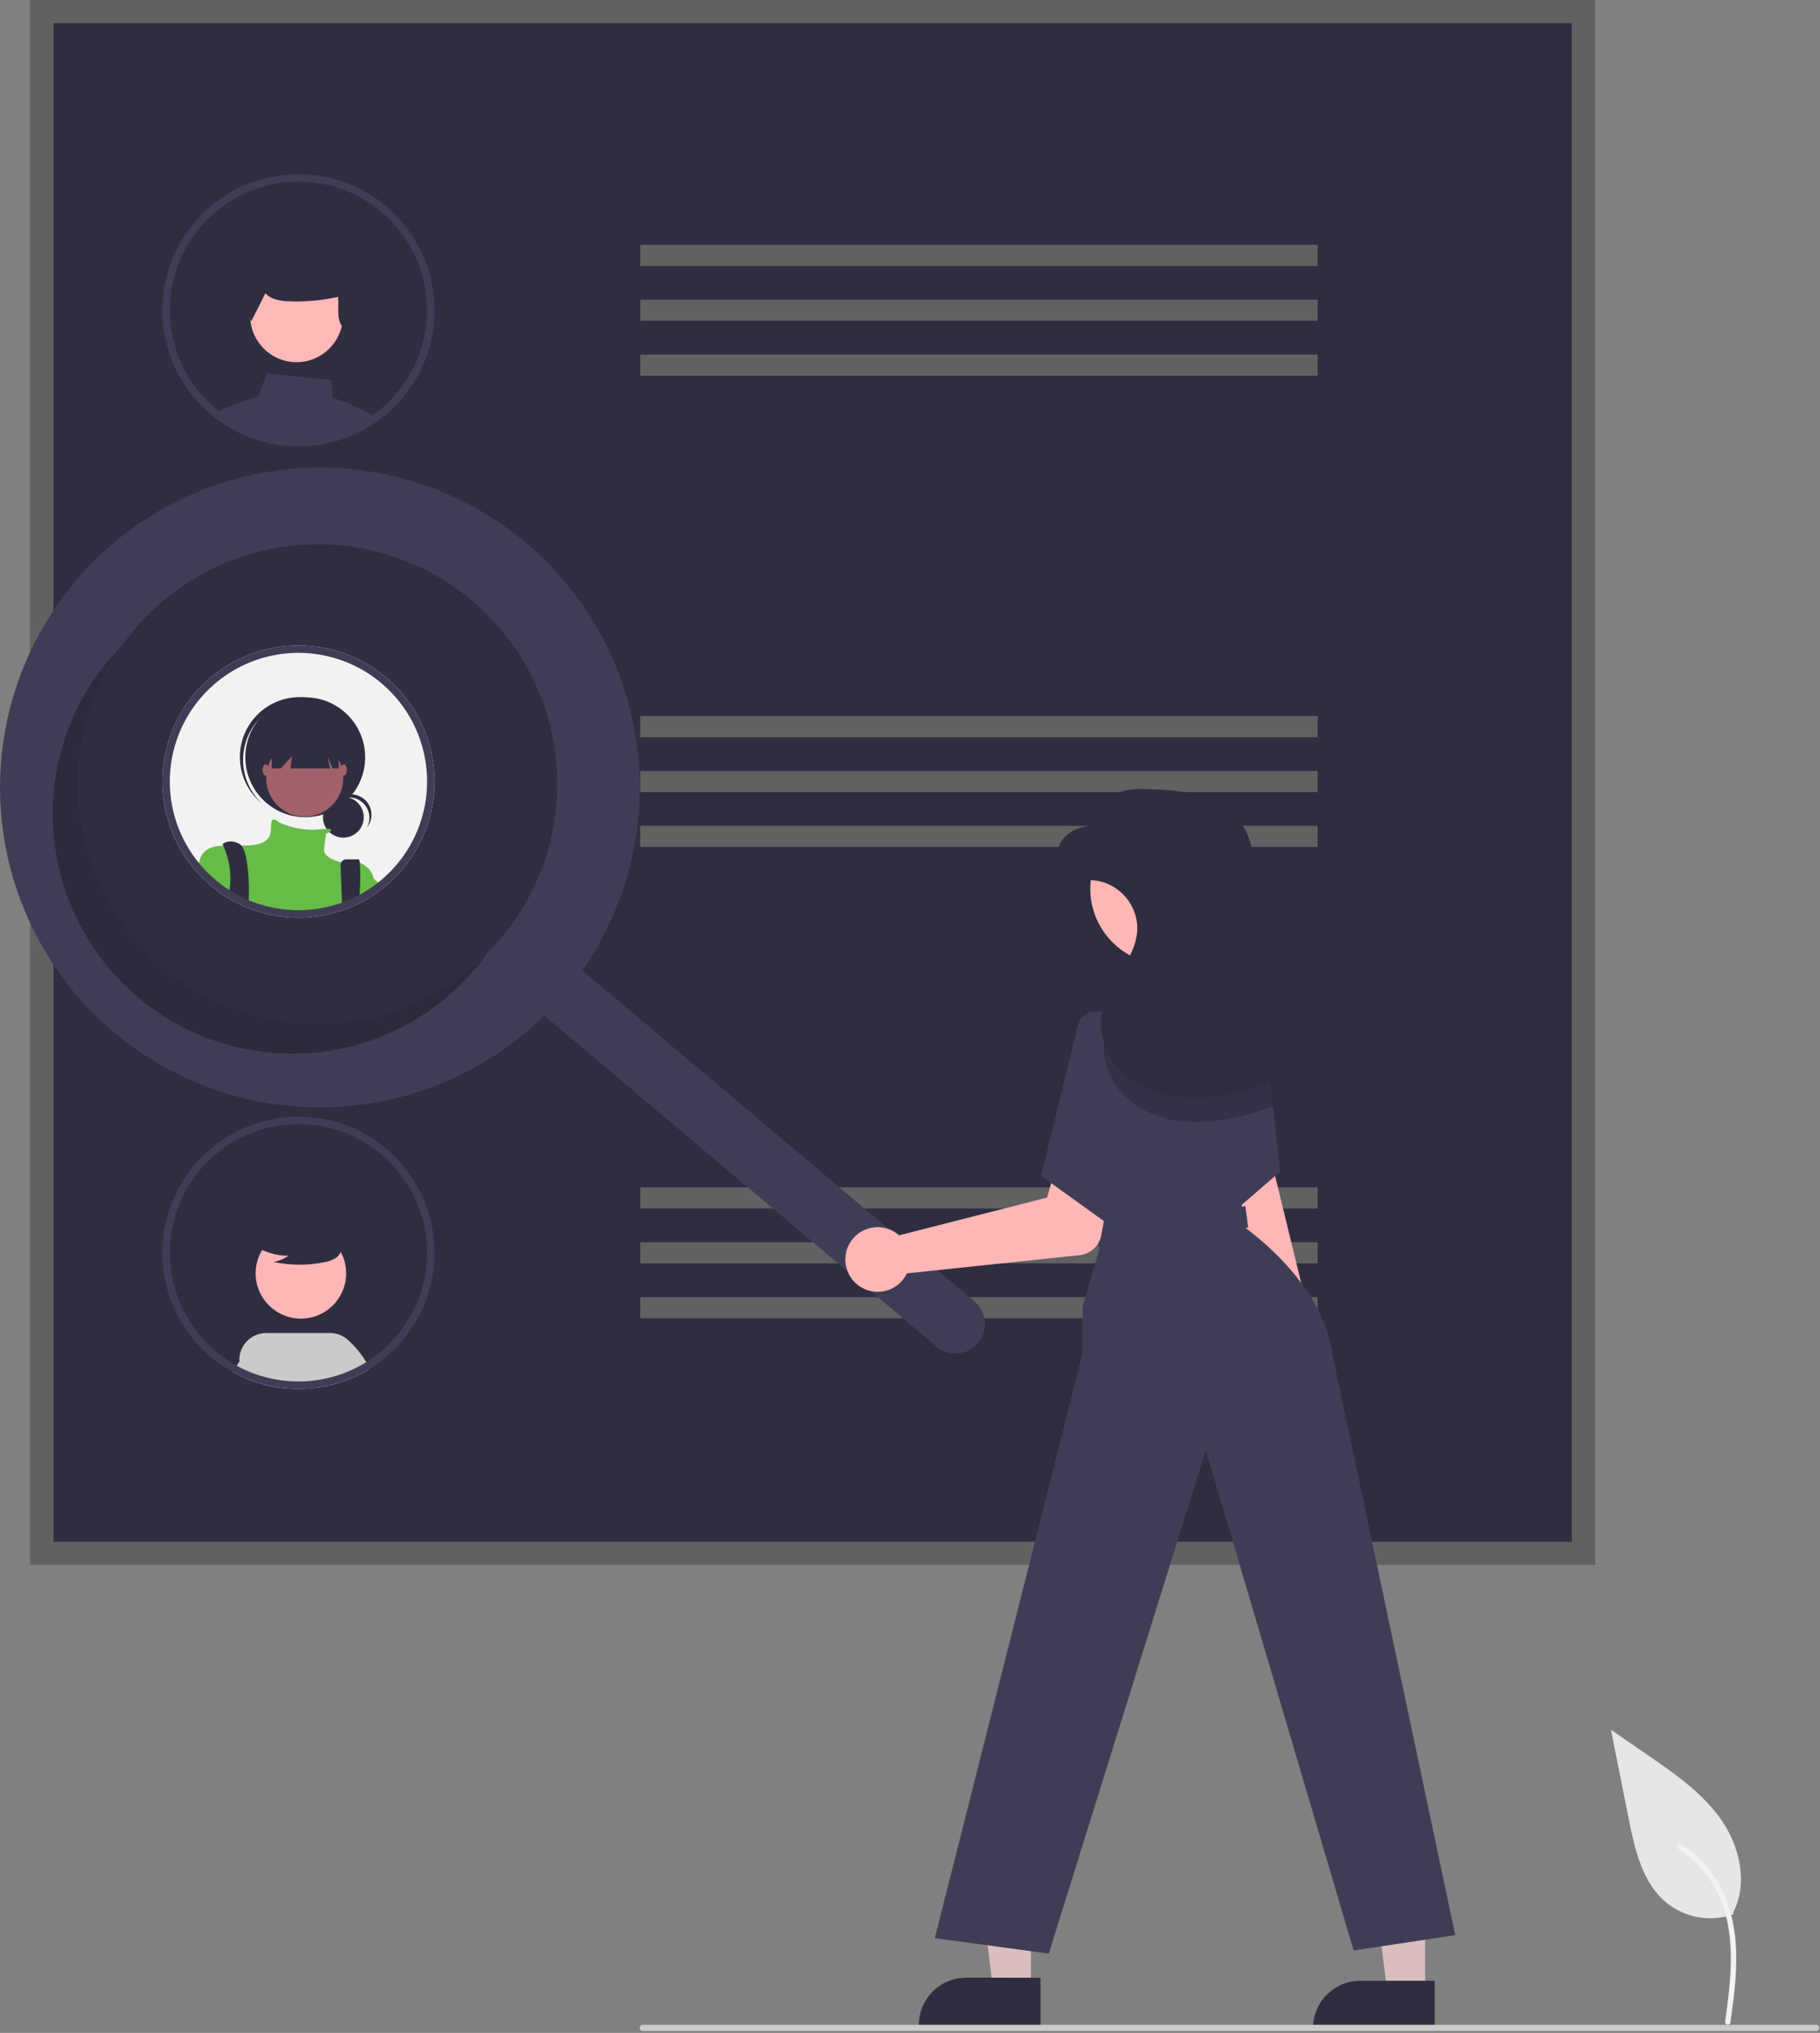 <svg width="591" height="660" viewBox="0 0 591 660" fill="none" xmlns="http://www.w3.org/2000/svg">
<rect x="0" y="0" width="591" height="660" fill="#808080" stroke="none"/>
<g clip-path="url(#clip0_58_8)">
<path d="M562.934 621.488C559.252 622.782 555.299 623.107 551.455 622.429C547.611 621.752 544.006 620.097 540.987 617.622C533.3 611.17 530.887 600.541 528.929 590.698L523.129 561.586L535.272 569.948C544.005 575.961 552.934 582.167 558.981 590.877C565.028 599.587 567.667 611.477 562.809 620.901" fill="#E6E6E6"/>
<path d="M561.896 656.734C563.125 647.781 564.389 638.714 563.527 629.665C562.761 621.629 560.31 613.78 555.318 607.344C552.669 603.934 549.445 601.013 545.791 598.711C544.838 598.111 543.962 599.62 544.91 600.218C551.232 604.213 556.121 610.112 558.873 617.065C561.913 624.797 562.401 633.226 561.873 641.439C561.556 646.406 560.885 651.339 560.208 656.269C560.154 656.492 560.187 656.728 560.3 656.927C560.413 657.127 560.599 657.276 560.818 657.343C561.042 657.403 561.28 657.373 561.481 657.259C561.682 657.145 561.83 656.956 561.892 656.733L561.896 656.734Z" fill="#F2F2F2"/>
<path d="M517.885 508.034H9.851V0H517.885V508.034Z" fill="#2F2E41"/>
<path d="M517.885 508.034H9.851V0H517.885V508.034ZM17.357 500.528H510.379V7.506H17.357V500.528Z" fill="#616161"/>
<path d="M427.885 79.482H207.885V86.335H427.885V79.482Z" fill="#616161"/>
<path d="M427.885 97.3H207.885V104.153H427.885V97.3Z" fill="#616161"/>
<path d="M427.885 115.118H207.885V121.971H427.885V115.118Z" fill="#616161"/>
<path d="M427.885 232.482H207.885V239.336H427.885V232.482Z" fill="#616161"/>
<path d="M427.885 250.301H207.885V257.154H427.885V250.301Z" fill="#616161"/>
<path d="M427.885 268.119H207.885V274.972H427.885V268.119Z" fill="#616161"/>
<path d="M427.885 385.483H207.885V392.336H427.885V385.483Z" fill="#616161"/>
<path d="M427.885 403.301H207.885V410.154H427.885V403.301Z" fill="#616161"/>
<path d="M427.885 421.119H207.885V427.972H427.885V421.119Z" fill="#616161"/>
<path d="M119.814 134.084C116.056 132.104 112.133 130.453 108.089 129.15L107.574 123.446L86.663 121.193L84.005 128.484L76.501 131.3C76.232 131.402 75.977 131.535 75.739 131.696H75.731C75.312 131.979 74.956 132.345 74.683 132.77C74.41 133.196 74.227 133.673 74.145 134.171C74.064 134.667 74.084 135.174 74.2 135.663L74.597 137.289C75.168 137.63 75.755 137.955 76.342 138.265L76.715 138.455C77.572 138.899 78.445 139.32 79.341 139.708C79.523 139.788 79.722 139.867 79.904 139.946C79.92 139.954 79.928 139.954 79.944 139.962C80.364 140.137 80.784 140.303 81.213 140.462C82.62 141 84.055 141.46 85.512 141.842C89.231 142.834 93.063 143.335 96.912 143.334C98.316 143.334 99.704 143.27 101.077 143.135C104.212 142.846 107.308 142.221 110.311 141.271C110.318 141.271 110.326 141.263 110.334 141.263C112.231 140.659 114.084 139.925 115.879 139.066C115.887 139.058 115.903 139.058 115.911 139.05C116.316 138.86 116.704 138.653 117.101 138.455L117.291 138.36C117.609 138.193 117.926 138.027 118.243 137.852C119.037 137.416 119.814 136.956 120.583 136.464C120.798 136.337 121.004 136.202 121.218 136.059C121.52 135.861 121.821 135.655 122.114 135.441C121.377 134.965 120.607 134.513 119.814 134.084Z" fill="#3F3D56"/>
<path d="M80.57 137.598L79.261 131.688H75.842C75.808 131.689 75.773 131.692 75.739 131.696H75.731C74.502 131.8 73.319 132.209 72.288 132.886C71.589 133.333 70.968 133.89 70.448 134.536C71.463 135.306 72.519 136.02 73.606 136.702L73.653 136.726C73.962 136.916 74.28 137.107 74.597 137.289C75.168 137.63 75.755 137.955 76.342 138.265L76.715 138.455C77.572 138.899 78.445 139.32 79.341 139.708C79.523 139.788 79.722 139.867 79.904 139.946C79.92 139.954 79.928 139.954 79.944 139.962C80.364 140.137 80.785 140.303 81.213 140.462L80.57 137.598Z" fill="#3F3D56"/>
<path d="M96.297 117.588C104.615 117.588 111.358 110.845 111.358 102.527C111.358 94.21 104.615 87.467 96.297 87.467C87.98 87.467 81.237 94.21 81.237 102.527C81.237 110.845 87.98 117.588 96.297 117.588Z" fill="#FFB8B8"/>
<path d="M86.186 95.192C87.745 97.037 90.384 97.557 92.817 97.771C98.507 98.085 104.214 97.619 109.778 96.386C110.122 99.727 109.182 103.33 111.151 106.079C112.073 102.751 112.61 99.328 112.749 95.878C112.896 94.398 112.703 92.903 112.184 91.509C111.907 90.81 111.439 90.203 110.834 89.757C110.229 89.311 109.511 89.044 108.761 88.985C109.883 88.134 111.197 87.572 112.588 87.349L107.806 84.946L109.034 83.686L100.377 83.156L102.884 81.563C99.11 81.044 95.292 80.924 91.493 81.203C89.718 81.204 87.976 81.688 86.455 82.604C85.025 83.626 84.2 85.657 85.087 87.158C83.976 87.341 82.93 87.804 82.048 88.504C81.166 89.203 80.477 90.117 80.047 91.157C79.503 92.811 79.372 94.573 79.665 96.289C79.991 99.042 80.631 101.749 81.572 104.357L86.186 95.192Z" fill="#2F2E41"/>
<path d="M138.646 86.201C136.533 80.131 133.121 74.595 128.649 69.978C124.176 65.362 118.751 61.777 112.75 59.473C106.75 57.169 100.319 56.202 93.906 56.639C87.494 57.076 81.253 58.906 75.621 62.002C69.988 65.099 65.099 69.386 61.293 74.566C57.488 79.746 54.858 85.694 53.588 91.995C52.318 98.296 52.437 104.798 53.938 111.048C55.438 117.298 58.284 123.145 62.277 128.182C62.674 128.682 63.086 129.181 63.507 129.665C63.539 129.697 63.562 129.729 63.594 129.761C64.628 130.952 65.727 132.085 66.886 133.156C67.188 133.433 67.505 133.719 67.822 133.989C68.425 134.528 69.044 135.044 69.686 135.536C69.94 135.734 70.186 135.932 70.448 136.123C71.463 136.892 72.518 137.606 73.605 138.288L73.653 138.312C73.962 138.503 74.28 138.693 74.597 138.875C75.168 139.216 75.755 139.542 76.342 139.851L76.715 140.041C77.572 140.486 78.444 140.906 79.341 141.295C79.523 141.374 79.721 141.454 79.904 141.533C79.92 141.541 79.927 141.541 79.943 141.549C80.364 141.723 80.784 141.89 81.213 142.049C82.62 142.586 84.055 143.047 85.512 143.429C89.231 144.42 93.063 144.921 96.912 144.92C98.316 144.92 99.704 144.857 101.076 144.722C104.212 144.432 107.308 143.807 110.31 142.858C110.318 142.858 110.326 142.85 110.334 142.85C112.231 142.245 114.083 141.511 115.879 140.652C115.887 140.644 115.903 140.644 115.911 140.636C116.315 140.446 116.704 140.24 117.101 140.041L117.291 139.946C117.608 139.78 117.926 139.613 118.243 139.439C119.036 139.002 119.814 138.542 120.583 138.05C120.797 137.923 121.004 137.789 121.218 137.646C121.519 137.447 121.821 137.241 122.114 137.027C122.503 136.757 122.892 136.48 123.272 136.194C123.391 136.107 123.518 136.02 123.637 135.924C131.069 130.283 136.524 122.434 139.221 113.502C141.917 104.569 141.716 95.013 138.646 86.201ZM122.178 133.997C121.916 134.203 121.646 134.401 121.376 134.584C121.115 134.782 120.853 134.972 120.583 135.147C120.353 135.314 120.123 135.472 119.885 135.623L119.814 135.67C119.639 135.789 119.465 135.9 119.29 136.012C118.632 136.424 117.965 136.821 117.291 137.202L117.077 137.321C116.776 137.487 116.474 137.646 116.173 137.804C116.133 137.828 116.085 137.844 116.046 137.868L115.998 137.892C115.617 138.09 115.229 138.28 114.84 138.463C113.34 139.185 111.795 139.811 110.215 140.335C110.009 140.406 109.803 140.478 109.597 140.541C106.755 141.445 103.824 142.041 100.855 142.318C99.553 142.437 98.237 142.501 96.912 142.501C93.272 142.508 89.647 142.033 86.131 141.089C84.327 140.618 82.559 140.019 80.84 139.296C80.752 139.256 80.657 139.224 80.57 139.185C80.475 139.145 80.388 139.113 80.3 139.074C80.205 139.034 80.118 138.994 80.023 138.947C79.277 138.622 78.539 138.265 77.818 137.892L77.469 137.709C76.588 137.249 75.723 136.757 74.882 136.234C74.636 136.083 74.383 135.924 74.144 135.758C74.081 135.718 74.025 135.678 73.962 135.639C73.399 135.266 72.836 134.877 72.288 134.473C71.916 134.195 71.543 133.917 71.178 133.632C70.567 133.172 69.98 132.68 69.409 132.172C69.107 131.918 68.814 131.641 68.528 131.379C67.403 130.34 66.339 129.238 65.339 128.079C65.006 127.698 64.681 127.317 64.371 126.921C64.301 126.842 64.235 126.76 64.173 126.675C59.019 120.171 55.919 112.279 55.268 104.006C54.617 95.733 56.445 87.453 60.519 80.223C64.593 72.993 70.727 67.141 78.141 63.412C85.555 59.682 93.911 58.246 102.144 59.285C110.377 60.325 118.115 63.792 124.369 69.247C130.623 74.701 135.111 81.895 137.261 89.911C139.41 97.926 139.123 106.4 136.437 114.252C133.751 122.104 128.787 128.977 122.178 133.997Z" fill="#3F3D56"/>
<path d="M138.647 239.202C136.534 233.132 133.122 227.595 128.649 222.979C124.177 218.363 118.751 214.778 112.751 212.474C106.75 210.17 100.319 209.202 93.907 209.639C87.494 210.076 81.254 211.906 75.621 215.003C69.989 218.099 65.099 222.387 61.294 227.567C57.489 232.747 54.859 238.695 53.589 244.995C52.318 251.296 52.438 257.798 53.938 264.048C55.439 270.298 58.285 276.145 62.277 281.182C62.674 281.682 63.087 282.182 63.507 282.666C63.539 282.697 63.562 282.729 63.594 282.761C64.628 283.952 65.727 285.086 66.886 286.156C67.188 286.434 67.505 286.719 67.822 286.989C68.425 287.529 69.044 288.044 69.686 288.536C70.941 289.525 72.249 290.444 73.605 291.289L73.653 291.313C74.533 291.86 75.43 292.368 76.342 292.852L76.715 293.042C77.572 293.486 78.444 293.907 79.341 294.295C79.523 294.375 79.722 294.454 79.904 294.533C79.92 294.541 79.928 294.541 79.944 294.549C81.755 295.302 83.616 295.93 85.513 296.429C89.231 297.42 93.063 297.922 96.912 297.921C98.316 297.921 99.704 297.857 101.077 297.722C104.212 297.433 107.308 296.808 110.31 295.858C110.319 295.858 110.326 295.85 110.334 295.85C112.231 295.246 114.084 294.512 115.879 293.653C115.887 293.645 115.903 293.645 115.911 293.637C116.315 293.446 116.704 293.24 117.101 293.042L117.292 292.947C117.609 292.78 117.926 292.613 118.243 292.439C119.037 292.003 119.814 291.543 120.584 291.051C120.798 290.924 121.004 290.789 121.218 290.646C121.916 290.186 122.606 289.694 123.272 289.194C123.392 289.107 123.518 289.02 123.638 288.925C131.069 283.283 136.524 275.434 139.221 266.502C141.917 257.57 141.716 248.013 138.647 239.202Z" fill="#F2F2F2"/>
<path d="M111.495 271.944C115.153 271.944 118.119 268.979 118.119 265.321C118.119 261.664 115.153 258.698 111.495 258.698C107.838 258.698 104.872 261.664 104.872 265.321C104.872 268.979 107.838 271.944 111.495 271.944Z" fill="#2F2E41"/>
<path d="M113.341 258.88C114.487 258.881 115.614 259.178 116.61 259.744C117.607 260.31 118.44 261.125 119.028 262.109C119.615 263.093 119.938 264.213 119.963 265.359C119.988 266.505 119.715 267.638 119.171 268.647C119.745 267.929 120.163 267.099 120.399 266.21C120.634 265.321 120.682 264.393 120.539 263.484C120.396 262.576 120.065 261.707 119.568 260.934C119.071 260.16 118.418 259.499 117.651 258.991C116.884 258.484 116.02 258.142 115.113 257.987C114.207 257.832 113.278 257.868 112.386 258.092C111.494 258.316 110.658 258.723 109.933 259.288C109.207 259.852 108.606 260.562 108.17 261.371C108.789 260.594 109.576 259.966 110.471 259.535C111.366 259.104 112.347 258.88 113.341 258.88Z" fill="#2F2E41"/>
<path d="M99.119 265.307C109.864 265.307 118.575 256.596 118.575 245.851C118.575 235.106 109.864 226.395 99.119 226.395C88.373 226.395 79.663 235.106 79.663 245.851C79.663 256.596 88.373 265.307 99.119 265.307Z" fill="#2F2E41"/>
<path d="M83.849 233.779C87.201 230.009 91.887 227.689 96.918 227.308C101.949 226.927 106.931 228.516 110.812 231.739C110.654 231.587 110.495 231.435 110.331 231.288C106.488 227.845 101.434 226.07 96.282 226.353C91.129 226.636 86.3 228.954 82.857 232.798C79.414 236.641 77.639 241.695 77.922 246.847C78.205 251.999 80.523 256.828 84.367 260.271C84.404 260.304 84.441 260.337 84.478 260.37C84.643 260.517 84.813 260.656 84.982 260.796C81.326 257.319 79.165 252.557 78.954 247.516C78.743 242.476 80.497 237.55 83.849 233.779Z" fill="#2F2E41"/>
<path d="M98.954 265.142C105.874 265.142 111.484 259.532 111.484 252.611C111.484 245.691 105.874 240.081 98.954 240.081C92.033 240.081 86.423 245.691 86.423 252.611C86.423 259.532 92.033 265.142 98.954 265.142Z" fill="#A0616A"/>
<path d="M121.377 285.26V289.464C120.607 289.956 119.83 290.416 119.036 290.853C118.719 291.027 118.402 291.194 118.085 291.36L117.894 291.455C117.498 291.654 117.109 291.86 116.704 292.05C116.697 292.058 116.68 292.058 116.672 292.066C114.877 292.925 113.024 293.659 111.127 294.264C111.12 294.264 111.112 294.272 111.104 294.272C108.101 295.221 105.006 295.846 101.87 296.136C100.497 296.271 99.109 296.334 97.705 296.334C93.857 296.335 90.025 295.834 86.306 294.843C84.409 294.344 82.548 293.716 80.737 292.963C80.721 292.955 80.713 292.955 80.697 292.947C80.515 292.867 80.316 292.788 80.134 292.709C79.238 292.32 78.365 291.9 77.508 291.455L77.135 291.265C76.223 290.781 75.327 290.273 74.446 289.726L74.398 289.702C73.043 288.857 71.734 287.938 70.48 286.95C69.837 286.458 69.219 285.942 68.615 285.403C68.298 285.133 67.981 284.847 67.68 284.57C66.521 283.499 65.421 282.366 64.387 281.175C64.524 280.348 64.726 279.534 64.99 278.739L64.998 278.731C65.046 278.596 65.101 278.463 65.165 278.335C65.208 278.221 65.259 278.109 65.315 278.001C66.735 275.344 69.306 274.685 72.495 274.543C74.296 274.463 76.286 274.551 78.389 274.527C79.499 274.519 80.65 274.479 81.8 274.376C89.058 273.718 87.742 269.434 88.067 267.125C88.392 264.888 90.407 266.824 90.542 266.951L90.55 266.959C94.657 268.881 99.202 269.678 103.718 269.267C104.496 269.172 105.273 269.117 106.05 269.093C108.097 269.069 107.653 269.656 106.947 270.14C106.604 270.365 106.247 270.567 105.876 270.743C105.876 270.743 105.551 272.726 105.218 275.693C104.9 278.533 110.342 279.866 110.794 279.969C110.804 279.975 110.815 279.978 110.826 279.977C112.813 279.461 114.906 279.516 116.863 280.135H116.871C117.989 280.547 118.987 281.231 119.774 282.126C120.561 283.021 121.112 284.098 121.377 285.26Z" fill="#66BC46"/>
<path d="M80.816 290.361C80.816 290.948 80.8 291.511 80.776 292.042C80.769 292.36 80.753 292.669 80.737 292.963C80.721 292.955 80.713 292.955 80.697 292.947C80.515 292.867 80.316 292.788 80.134 292.709C79.238 292.32 78.365 291.9 77.508 291.455L77.135 291.265C76.223 290.781 75.327 290.274 74.446 289.726C74.47 289.448 74.51 289.171 74.549 288.893C74.636 288.282 74.708 287.664 74.756 287.053C75.067 282.761 74.29 278.461 72.495 274.551V274.543C72.336 274.225 72.241 274.051 72.241 274.051C72.241 274.051 74.549 272.068 77.841 274.051C78.052 274.174 78.237 274.336 78.389 274.527C80.372 276.867 80.911 284.736 80.816 290.361Z" fill="#2F2E41"/>
<path d="M116.839 289.282C116.807 290.171 116.76 291.099 116.704 292.043V292.051C116.697 292.059 116.68 292.059 116.672 292.066C114.877 292.925 113.024 293.66 111.127 294.264C111.12 294.264 111.112 294.272 111.104 294.272L111.016 292.043L111.008 291.749L110.588 280.897C110.577 280.651 110.615 280.406 110.702 280.176C110.788 279.945 110.92 279.735 111.09 279.557C111.259 279.379 111.463 279.237 111.689 279.14C111.916 279.044 112.159 278.993 112.405 278.993H116.427C116.625 278.993 116.768 279.398 116.863 280.128V280.135C117.058 283.181 117.05 286.237 116.839 289.282Z" fill="#2F2E41"/>
<path d="M88.236 236.948V249.482H91.138L94.831 245.525L94.337 249.482H107.164L106.371 245.525L107.957 249.482H110.002V236.948H88.236Z" fill="#2F2E41"/>
<path d="M86.258 251.787C86.804 251.787 87.247 250.975 87.247 249.974C87.247 248.972 86.804 248.16 86.258 248.16C85.712 248.16 85.269 248.972 85.269 249.974C85.269 250.975 85.712 251.787 86.258 251.787Z" fill="#A0616A"/>
<path d="M111.65 251.787C112.196 251.787 112.639 250.975 112.639 249.974C112.639 248.972 112.196 248.16 111.65 248.16C111.104 248.16 110.661 248.972 110.661 249.974C110.661 250.975 111.104 251.787 111.65 251.787Z" fill="#A0616A"/>
<path d="M124.066 287.608C123.399 288.108 122.709 288.6 122.011 289.06C121.797 289.202 121.591 289.337 121.377 289.464C120.607 289.956 119.83 290.416 119.036 290.852C118.719 291.027 118.402 291.194 118.085 291.36V282.618C118.085 282.618 119.354 283.634 121.377 285.323C121.63 285.537 121.892 285.76 122.17 285.998C122.757 286.489 123.392 287.029 124.066 287.608Z" fill="#66BC46"/>
<path d="M138.647 239.202C136.534 233.132 133.122 227.595 128.649 222.979C124.177 218.363 118.751 214.778 112.751 212.474C106.75 210.17 100.319 209.202 93.907 209.639C87.494 210.076 81.254 211.906 75.621 215.003C69.989 218.099 65.099 222.387 61.294 227.567C57.489 232.747 54.859 238.695 53.589 244.995C52.318 251.296 52.438 257.798 53.938 264.048C55.439 270.298 58.285 276.145 62.277 281.182C62.674 281.682 63.087 282.182 63.507 282.666C63.539 282.697 63.562 282.729 63.594 282.761C64.628 283.952 65.727 285.086 66.886 286.156C67.188 286.434 67.505 286.719 67.822 286.989C68.425 287.529 69.044 288.044 69.686 288.536C70.941 289.525 72.249 290.444 73.605 291.289L73.653 291.313C74.533 291.86 75.43 292.368 76.342 292.852L76.715 293.042C77.572 293.486 78.444 293.907 79.341 294.295C79.523 294.375 79.722 294.454 79.904 294.533C79.92 294.541 79.928 294.541 79.944 294.549C81.755 295.302 83.616 295.93 85.513 296.429C89.231 297.42 93.063 297.922 96.912 297.921C98.316 297.921 99.704 297.857 101.077 297.722C104.212 297.433 107.308 296.808 110.31 295.858C110.319 295.858 110.326 295.85 110.334 295.85C112.231 295.246 114.084 294.512 115.879 293.653C115.887 293.645 115.903 293.645 115.911 293.637C116.315 293.446 116.704 293.24 117.101 293.042L117.292 292.947C117.609 292.78 117.926 292.613 118.243 292.439C119.037 292.003 119.814 291.543 120.584 291.051C120.798 290.924 121.004 290.789 121.218 290.646C121.916 290.186 122.606 289.694 123.272 289.194C123.392 289.107 123.518 289.02 123.638 288.925C131.069 283.283 136.524 275.434 139.221 266.502C141.917 257.57 141.716 248.013 138.647 239.202ZM122.178 286.997C121.916 287.203 121.646 287.402 121.377 287.584C121.115 287.782 120.853 287.973 120.584 288.147C120.354 288.314 120.123 288.473 119.885 288.623C119.687 288.758 119.489 288.885 119.29 289.012C118.632 289.424 117.966 289.821 117.292 290.202L117.077 290.321C116.776 290.487 116.474 290.646 116.173 290.805C116.133 290.829 116.085 290.844 116.046 290.868L115.998 290.892C115.617 291.09 115.229 291.281 114.84 291.463C113.34 292.186 111.795 292.811 110.215 293.335C110.009 293.407 109.803 293.478 109.597 293.542C106.755 294.445 103.824 295.041 100.855 295.319C99.553 295.438 98.237 295.501 96.912 295.501C93.272 295.508 89.647 295.034 86.131 294.089C84.327 293.618 82.559 293.019 80.84 292.296C80.658 292.225 80.475 292.145 80.3 292.074C80.206 292.034 80.118 291.995 80.023 291.947C79.277 291.622 78.54 291.265 77.818 290.892L77.469 290.71C76.588 290.249 75.723 289.758 74.882 289.234C74.573 289.044 74.264 288.845 73.962 288.639C73.01 288.012 72.082 287.338 71.178 286.632C70.567 286.172 69.98 285.68 69.409 285.172C69.108 284.919 68.814 284.641 68.528 284.379C67.404 283.341 66.339 282.239 65.339 281.079C65.006 280.698 64.681 280.318 64.371 279.921C64.301 279.843 64.235 279.76 64.173 279.675C59.019 273.171 55.919 265.279 55.268 257.006C54.617 248.733 56.445 240.454 60.519 233.224C64.593 225.994 70.728 220.141 78.141 216.412C85.555 212.683 93.911 211.246 102.144 212.286C110.378 213.325 118.115 216.793 124.369 222.247C130.623 227.702 135.111 234.895 137.261 242.911C139.41 250.926 139.123 259.4 136.437 267.252C133.751 275.104 128.787 281.978 122.178 286.997Z" fill="#3F3D56"/>
<path d="M97.162 426.591C106.724 426.591 114.476 418.839 114.476 409.276C114.476 399.714 106.724 391.962 97.162 391.962C87.599 391.962 79.847 399.714 79.847 409.276C79.847 418.839 87.599 426.591 97.162 426.591Z" fill="#2F2E41"/>
<path d="M83.647 399.941C86.445 397.143 87.012 393.173 84.913 391.075C82.815 388.977 78.845 389.544 76.047 392.342C73.249 395.14 72.682 399.109 74.781 401.207C76.879 403.306 80.849 402.739 83.647 399.941Z" fill="#2F2E41"/>
<path d="M115.208 394.442C116.373 391.713 114.369 388.241 110.73 386.686C107.091 385.132 103.196 386.084 102.03 388.813C100.864 391.542 102.869 395.015 106.508 396.569C110.147 398.124 114.042 397.171 115.208 394.442Z" fill="#2F2E41"/>
<path d="M117.872 442.862L115.832 439.652C114.967 437.718 113.37 436.207 111.392 435.448C109.414 434.689 107.216 434.745 105.279 435.604C103.342 436.462 101.825 438.053 101.059 440.029C100.293 442.004 100.341 444.202 101.192 446.142L101.772 448.222L102.432 450.582C105.105 450.245 107.742 449.669 110.312 448.862C110.32 448.861 110.327 448.858 110.332 448.852C112.232 448.251 114.087 447.516 115.883 446.652C115.892 446.642 115.902 446.642 115.912 446.632C116.312 446.442 116.702 446.242 117.102 446.042C117.168 446.013 117.231 445.979 117.292 445.942C117.612 445.782 117.932 445.612 118.242 445.442C118.562 445.272 118.872 445.092 119.172 444.902L117.872 442.862Z" fill="#CACACA"/>
<path d="M97.71 428.104C105.826 428.104 112.405 421.525 112.405 413.41C112.405 405.294 105.826 398.715 97.71 398.715C89.595 398.715 83.016 405.294 83.016 413.41C83.016 421.525 89.595 428.104 97.71 428.104Z" fill="#FFB6B6"/>
<path d="M118.932 442.232C117.311 439.537 115.299 437.097 112.962 434.992C111.361 433.561 109.289 432.771 107.142 432.772H86.442C85.249 432.772 84.069 433.016 82.974 433.489C81.88 433.963 80.894 434.656 80.077 435.526C79.261 436.395 78.632 437.423 78.228 438.546C77.825 439.668 77.656 440.862 77.732 442.052C77.777 442.723 77.898 443.388 78.092 444.032C78.24 444.499 78.424 444.954 78.642 445.392L79.662 447.432C79.742 447.462 79.822 447.502 79.902 447.532C79.922 447.542 79.932 447.542 79.942 447.552C80.362 447.722 80.782 447.892 81.212 448.052C82.619 448.59 84.055 449.051 85.512 449.432C87.858 450.062 90.253 450.493 92.672 450.722C94.082 450.852 95.492 450.922 96.912 450.922C98.322 450.922 99.702 450.852 101.082 450.722C101.532 450.682 101.982 450.632 102.432 450.582C105.105 450.245 107.742 449.669 110.312 448.862C110.32 448.861 110.327 448.857 110.332 448.852C112.232 448.251 114.087 447.516 115.882 446.652C115.892 446.642 115.902 446.642 115.912 446.632C116.312 446.442 116.702 446.242 117.102 446.042C117.167 446.013 117.231 445.979 117.292 445.942C117.612 445.782 117.932 445.612 118.242 445.442C118.562 445.272 118.872 445.092 119.172 444.902C119.492 444.732 119.792 444.542 120.102 444.352C119.722 443.602 119.332 442.902 118.932 442.232Z" fill="#CACACA"/>
<path d="M90.192 435.452C88.276 434.556 86.084 434.455 84.094 435.17C82.104 435.886 80.478 437.361 79.573 439.272L77.732 442.052L76.852 443.382L75.513 445.402C75.792 445.552 76.062 445.702 76.343 445.852L76.712 446.042C77.573 446.482 78.442 446.902 79.343 447.292C79.442 447.342 79.552 447.382 79.662 447.432C79.742 447.462 79.823 447.502 79.902 447.532C79.922 447.542 79.932 447.542 79.942 447.552C80.362 447.722 80.782 447.892 81.212 448.052C82.619 448.59 84.055 449.051 85.512 449.432C87.859 450.062 90.254 450.493 92.672 450.722L93.372 448.352L94.052 446.092C94.949 444.169 95.046 441.968 94.322 439.974C93.599 437.979 92.113 436.353 90.192 435.452Z" fill="#CACACA"/>
<path d="M82.27 404.167C85.628 406.481 89.614 407.713 93.692 407.697C92.237 408.705 90.581 409.387 88.838 409.694C94.26 410.857 99.864 410.888 105.299 409.786C106.507 409.592 107.673 409.192 108.745 408.603C109.279 408.304 109.745 407.897 110.111 407.407C110.478 406.917 110.737 406.355 110.872 405.758C111.233 403.695 109.625 401.82 107.955 400.557C105.397 398.652 102.447 397.34 99.32 396.715C96.192 396.09 92.965 396.168 89.872 396.943C87.81 397.358 85.935 398.418 84.516 399.97C83.829 400.76 83.415 401.749 83.334 402.792C83.253 403.836 83.509 404.877 84.065 405.764L82.27 404.167Z" fill="#2F2E41"/>
<path d="M138.652 392.202C136.539 386.131 133.128 380.594 128.655 375.977C124.183 371.36 118.757 367.775 112.756 365.47C106.756 363.166 100.324 362.198 93.911 362.635C87.498 363.071 81.257 364.902 75.624 367.998C69.991 371.095 65.102 375.383 61.296 380.563C57.49 385.744 54.861 391.692 53.591 397.993C52.321 404.295 52.44 410.797 53.941 417.047C55.442 423.298 58.289 429.145 62.282 434.182C62.672 434.682 63.093 435.182 63.512 435.662C63.536 435.698 63.563 435.731 63.593 435.762C64.628 436.953 65.73 438.085 66.892 439.152C67.192 439.432 67.502 439.722 67.823 439.992C68.422 440.532 69.042 441.042 69.692 441.532C69.942 441.732 70.192 441.932 70.452 442.122C71.462 442.892 72.522 443.602 73.602 444.292C73.621 444.292 73.638 444.3 73.652 444.312C73.962 444.502 74.282 444.692 74.602 444.872C74.902 445.052 75.212 445.232 75.512 445.402C75.792 445.552 76.062 445.702 76.343 445.852L76.712 446.042C77.573 446.482 78.442 446.902 79.343 447.292C79.442 447.342 79.552 447.382 79.662 447.432C79.742 447.462 79.823 447.502 79.902 447.532C79.922 447.542 79.932 447.542 79.942 447.552C80.362 447.722 80.782 447.892 81.212 448.052C82.619 448.59 84.055 449.051 85.512 449.432C87.859 450.062 90.254 450.494 92.672 450.722C94.082 450.852 95.492 450.922 96.912 450.922C98.322 450.922 99.702 450.852 101.082 450.722C101.532 450.682 101.982 450.632 102.432 450.582C105.105 450.245 107.742 449.669 110.312 448.862C110.32 448.861 110.327 448.858 110.332 448.852C112.232 448.251 114.087 447.516 115.882 446.652C115.892 446.642 115.902 446.642 115.912 446.632C116.312 446.442 116.702 446.242 117.102 446.042C117.167 446.013 117.231 445.979 117.292 445.942C117.612 445.782 117.932 445.612 118.242 445.442C118.562 445.272 118.872 445.092 119.172 444.902C119.492 444.732 119.792 444.542 120.102 444.352C120.262 444.252 120.422 444.152 120.582 444.052C120.802 443.922 121.002 443.792 121.222 443.642C121.522 443.452 121.822 443.242 122.112 443.032C122.502 442.762 122.892 442.482 123.272 442.192C123.4 442.109 123.524 442.019 123.642 441.922C131.068 436.277 136.519 428.428 139.215 419.498C141.911 410.568 141.714 401.014 138.652 392.202ZM122.182 439.992C121.922 440.202 121.652 440.402 121.382 440.582C121.112 440.782 120.852 440.972 120.582 441.152C120.352 441.312 120.122 441.472 119.882 441.622C119.861 441.641 119.837 441.658 119.812 441.672C119.642 441.792 119.462 441.902 119.292 442.012C119.172 442.082 119.052 442.162 118.932 442.232C118.582 442.452 118.232 442.662 117.872 442.862C117.682 442.982 117.482 443.092 117.292 443.202C117.222 443.242 117.152 443.282 117.082 443.322C116.772 443.492 116.472 443.642 116.172 443.802C116.132 443.832 116.082 443.842 116.052 443.872C116.034 443.873 116.016 443.88 116.002 443.892C115.622 444.092 115.232 444.282 114.842 444.462C113.341 445.185 111.794 445.809 110.212 446.332C110.012 446.402 109.802 446.482 109.602 446.542C107.052 447.351 104.43 447.914 101.772 448.222C101.472 448.262 101.162 448.292 100.852 448.322C99.552 448.442 98.242 448.502 96.912 448.502C95.732 448.502 94.542 448.452 93.372 448.352C90.926 448.149 88.504 447.727 86.132 447.092C84.328 446.622 82.56 446.02 80.843 445.292C80.752 445.252 80.662 445.222 80.573 445.182C80.472 445.142 80.392 445.112 80.302 445.072C80.202 445.032 80.122 444.992 80.022 444.942C79.372 444.662 78.722 444.352 78.093 444.032C78.002 443.982 77.912 443.942 77.823 443.892L77.472 443.712C77.263 443.602 77.052 443.492 76.852 443.382C76.182 443.022 75.522 442.632 74.883 442.232C74.642 442.082 74.383 441.922 74.142 441.762L73.962 441.642C73.402 441.262 72.843 440.882 72.292 440.472C71.922 440.192 71.542 439.922 71.182 439.632C70.573 439.172 69.982 438.682 69.412 438.172C69.112 437.922 68.812 437.642 68.532 437.382C67.406 436.345 66.341 435.243 65.343 434.082C65.013 433.702 64.683 433.322 64.372 432.922C64.303 432.842 64.243 432.762 64.172 432.672C59.017 426.168 55.916 418.275 55.264 410.001C54.613 401.727 56.44 393.446 60.514 386.215C64.588 378.984 70.724 373.13 78.138 369.4C85.552 365.67 93.91 364.233 102.144 365.272C110.378 366.311 118.117 369.779 124.372 375.234C130.628 380.689 135.116 387.883 137.266 395.9C139.416 403.916 139.13 412.392 136.443 420.244C133.757 428.097 128.792 434.972 122.182 439.992Z" fill="#3F3D56"/>
<path d="M170.846 176.289C155.458 163.305 136.628 155.073 116.647 152.595C96.666 150.117 76.395 153.5 58.302 162.333C40.208 171.165 25.072 185.067 14.735 202.345C4.398 219.623 -0.694 239.533 0.079 259.652C0.851 279.772 7.455 299.233 19.086 315.668C30.717 332.102 46.874 344.802 65.591 352.222C84.309 359.641 104.779 361.46 124.511 357.458C144.244 353.455 162.387 343.804 176.735 329.678L304.135 437.178C306.074 438.808 308.581 439.603 311.106 439.388C313.63 439.172 315.966 437.965 317.602 436.03C319.238 434.096 320.04 431.591 319.832 429.066C319.624 426.541 318.424 424.201 316.493 422.56L316.479 422.548L189.079 315.048C203.879 293.807 210.213 267.805 206.84 242.137C203.468 216.469 190.631 192.986 170.846 176.289ZM162.633 304.697C152.708 316.459 139.518 325.014 124.731 329.28C109.943 333.546 94.223 333.332 79.558 328.663C64.893 323.995 51.941 315.083 42.341 303.054C32.741 291.025 26.924 276.419 25.624 261.084C24.325 245.748 27.603 230.372 35.042 216.899C42.482 203.427 53.749 192.463 67.42 185.394C81.091 178.325 96.551 175.469 111.845 177.186C127.139 178.904 141.581 185.118 153.343 195.043C169.116 208.352 178.956 227.382 180.698 247.946C182.44 268.51 175.942 288.924 162.633 304.697Z" fill="#3F3D56"/>
<path opacity="0.3" d="M52.979 313.987C38.051 301.389 28.407 283.639 25.961 264.26C23.514 244.881 28.445 225.29 39.775 209.378C38.287 210.877 36.849 212.446 35.46 214.086C28.87 221.896 23.883 230.928 20.783 240.665C17.683 250.402 16.532 260.655 17.395 270.837C18.257 281.019 21.117 290.932 25.811 300.009C30.504 309.086 36.94 317.15 44.75 323.74C52.56 330.33 61.591 335.317 71.328 338.417C81.066 341.516 91.318 342.668 101.5 341.805C111.683 340.942 121.595 338.083 130.673 333.389C139.75 328.695 147.813 322.26 154.403 314.45C155.789 312.808 157.094 311.126 158.318 309.405C144.539 323.249 126.057 331.406 106.543 332.255C87.028 333.104 67.908 326.583 52.979 313.987Z" fill="black"/>
<path d="M427.685 441.197C428.68 439.982 429.396 438.563 429.784 437.042C430.172 435.52 430.221 433.931 429.929 432.388C429.636 430.845 429.009 429.385 428.091 428.111C427.173 426.836 425.987 425.779 424.616 425.013L401.394 329.963L384.453 335.371L409.529 429.772C408.394 432.16 408.175 434.881 408.913 437.421C409.651 439.96 411.294 442.14 413.532 443.548C415.77 444.957 418.447 445.495 421.055 445.062C423.664 444.628 426.022 443.253 427.685 441.197Z" fill="#FFB6B6"/>
<path d="M415.682 380.399L403.302 391.079L385.982 406.01L378.332 366.87L377.532 362.8L376.902 359.57L394.452 329L409.082 329.839L410.082 329.899L410.102 330.12L410.332 332.17L413.332 359.149L413.402 359.8L415.682 380.399Z" fill="#3F3D56"/>
<path d="M334.763 646.074L322.504 646.073L316.671 598.785L334.766 598.786L334.763 646.074Z" fill="#DABEBE"/>
<path d="M337.89 657.958L298.359 657.957V657.457C298.36 653.376 299.981 649.462 302.866 646.577C305.752 643.692 309.665 642.071 313.746 642.07H313.747L337.891 642.071L337.89 657.958Z" fill="#2F2E41"/>
<path d="M462.763 647.074L450.504 647.073L444.671 599.785L462.766 599.786L462.763 647.074Z" fill="#DABEBE"/>
<path d="M465.89 658.958L426.359 658.957V658.457C426.36 654.376 427.981 650.462 430.866 647.577C433.752 644.692 437.665 643.071 441.746 643.07H441.747L465.891 643.071L465.89 658.958Z" fill="#2F2E41"/>
<path d="M472.562 628.25L439.562 633.25L391.552 470.769L340.562 634.25L303.562 629.25L351.562 439.25V424.25L358.062 401.75L357.382 395.659L352.652 353.069L350.602 334.599L350.469 333.406C350.358 332.405 350.623 331.398 351.213 330.582C351.803 329.765 352.676 329.198 353.662 328.99L369.062 325.75H394.232L409.082 329.84L410.102 330.12L410.562 330.25L410.332 332.169L406.852 361.35L406.662 362.95L403.302 391.079L402.562 397.25C431.562 418.25 432.562 439.25 432.562 439.25L472.562 628.25Z" fill="#3F3D56"/>
<path d="M378.605 313.098C392.17 313.098 403.166 302.102 403.166 288.537C403.166 274.972 392.17 263.976 378.605 263.976C365.041 263.976 354.044 274.972 354.044 288.537C354.044 302.102 365.041 313.098 378.605 313.098Z" fill="#FFB6B6"/>
<path d="M404.402 391.606L355.816 397.959L356.723 404.9L405.31 398.547L404.402 391.606Z" fill="#3F3D56"/>
<path d="M290.644 400.052C291.109 400.352 291.549 400.689 291.961 401.059L340.017 388.808L343.296 377.215L361.439 379.876L357.629 400.964C357.322 402.667 356.47 404.225 355.201 405.403C353.933 406.581 352.316 407.316 350.595 407.497L294.483 413.407C293.569 415.332 292.09 416.933 290.243 417.998C288.396 419.062 286.269 419.539 284.144 419.365C282.02 419.191 279.999 418.374 278.35 417.024C276.701 415.673 275.502 413.852 274.913 411.803C274.324 409.755 274.373 407.575 275.053 405.555C275.733 403.534 277.012 401.769 278.719 400.493C280.427 399.218 282.483 398.492 284.613 398.413C286.743 398.334 288.847 398.906 290.644 400.052Z" fill="#FFB6B6"/>
<path d="M364.562 335.249L356.062 328.749C353.764 327.878 350.615 330.354 350.062 332.749L338.062 381.749L363.062 399.749L366.562 394.249L364.562 335.249Z" fill="#3F3D56"/>
<g opacity="0.2">
<path d="M413.332 359.149C411.211 359.992 409.048 360.726 406.852 361.349C406.152 361.559 405.432 361.759 404.722 361.949C400.042 363.248 395.233 364.026 390.382 364.269C388.294 364.358 386.202 364.301 384.122 364.099C381.889 363.877 379.682 363.442 377.532 362.799C377.462 362.779 377.382 362.759 377.312 362.739C372.841 361.47 368.741 359.141 365.362 355.949C364.607 355.214 363.902 354.429 363.252 353.599C361.385 351.312 360.015 348.661 359.23 345.815C358.444 342.969 358.261 339.99 358.692 337.069C358.776 336.54 358.889 336.016 359.032 335.499C359.409 334.092 359.907 332.72 360.522 331.399C360.792 330.779 361.092 330.169 361.412 329.57L372.712 325.75H394.232L409.082 329.84L410.082 329.9L410.102 330.12L410.562 330.25L410.332 332.169L413.332 359.149Z" fill="black"/>
</g>
<path d="M359.785 268.203C355.192 267.64 350.151 268.038 346.571 270.97C342.991 273.902 341.835 279.998 345.225 283.149C348.226 285.938 352.918 285.282 356.938 286.075C360.4 286.851 363.502 288.766 365.748 291.514C367.993 294.262 369.251 297.684 369.321 301.231C369.261 311.406 359.497 319.11 357.743 329.132C356.546 335.972 359.431 343.17 364.418 348.002C369.406 352.833 376.262 355.445 383.169 356.152C390.077 356.859 397.062 355.779 403.775 354.004C410.516 352.222 417.153 349.694 422.809 345.616C428.466 341.539 433.102 335.791 434.918 329.058C436.735 322.326 435.431 314.607 430.751 309.438C425.392 303.519 416.476 301.484 411.841 294.983C406.644 287.695 408.567 277.317 404.362 269.416C401.554 264.14 396.237 260.542 390.57 258.647C384.902 256.752 378.851 256.377 372.878 256.194C369.738 256.097 366.502 256.065 363.577 257.21C360.652 258.354 358.081 260.963 357.929 264.1C357.778 267.238 359.785 268.203 359.785 268.203Z" fill="#2F2E41"/>
<path d="M589.724 659.362H208.724C208.459 659.362 208.204 659.256 208.017 659.069C207.829 658.881 207.724 658.627 207.724 658.362C207.724 658.097 207.829 657.842 208.017 657.655C208.204 657.467 208.459 657.362 208.724 657.362H589.724C589.989 657.362 590.243 657.467 590.431 657.655C590.619 657.842 590.724 658.097 590.724 658.362C590.724 658.627 590.619 658.881 590.431 659.069C590.243 659.256 589.989 659.362 589.724 659.362Z" fill="#CACACA"/>
</g>
<defs>
<clipPath id="clip0_58_8">
<rect width="590.724" height="659.362" fill="white"/>
</clipPath>
</defs>
</svg>
